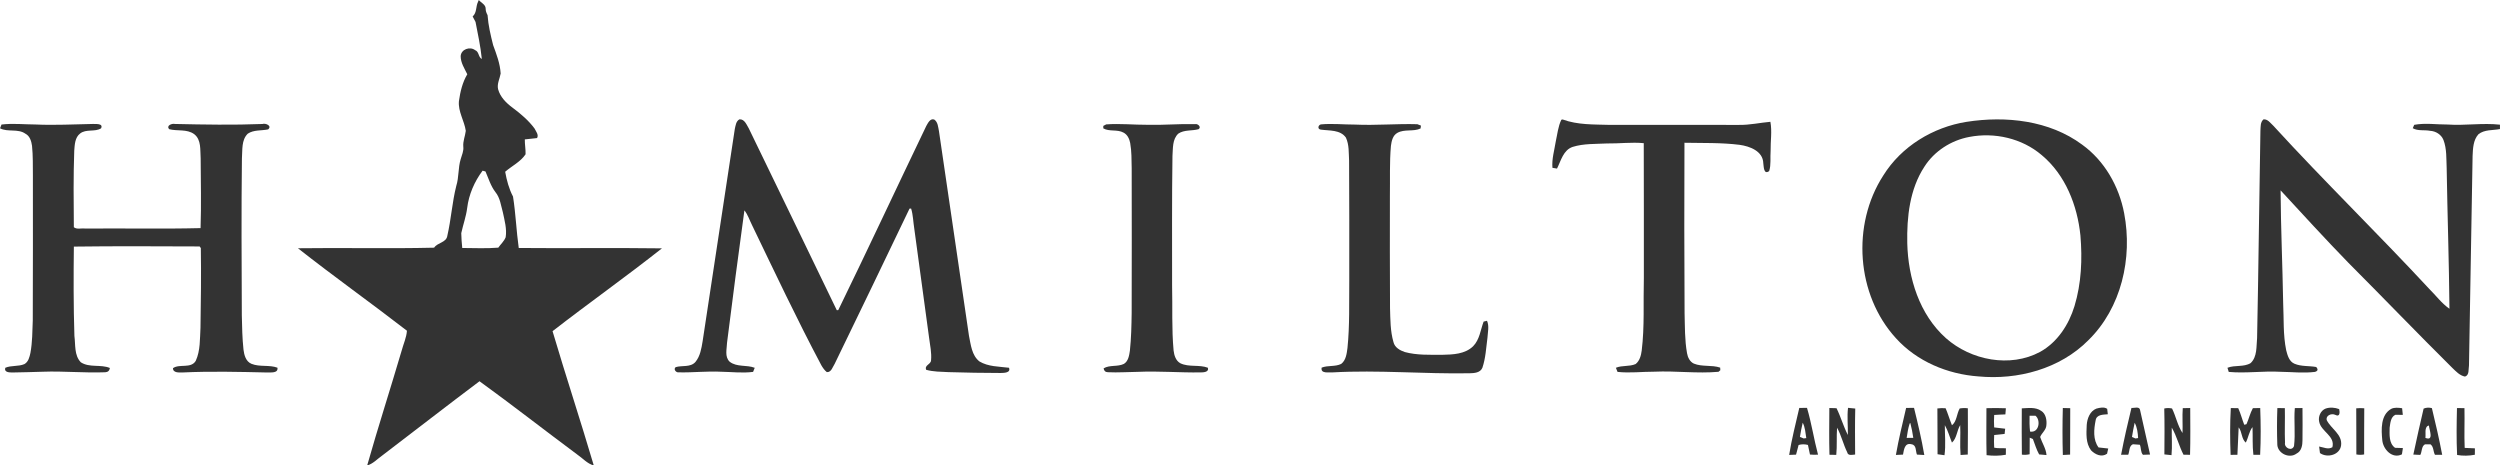<?xml version="1.0" encoding="UTF-8"?>
<!DOCTYPE svg  PUBLIC '-//W3C//DTD SVG 1.1//EN'  'http://www.w3.org/Graphics/SVG/1.1/DTD/svg11.dtd'>
<svg width="574px" height="106.87px" enable-background="new 214.93 43.398 574 106.874" version="1.1" viewBox="214.93 43.398 574 106.874" xml:space="preserve" xmlns="http://www.w3.org/2000/svg">
<g fill="#333">
	<path d="m324.69 43.787l0.166-0.389c0.521 0.636 1.563 1.037 1.575 1.97-0.011 0.544 0.184 1.031 0.436 1.501 0.16 2.337 0.71 4.622 1.277 6.879 0.773 2.113 1.604 4.256 1.73 6.529-0.201 1.191-0.876 2.36-0.59 3.597 0.481 1.799 1.868 3.173 3.322 4.25 1.85 1.386 3.649 2.898 5.035 4.76 0.315 0.67 1.037 1.455 0.59 2.217-0.939 0.137-1.878 0.178-2.812 0.304-0.012 1.14 0.206 2.274 0.177 3.414-1.157 1.741-3.139 2.675-4.685 4.015 0.344 1.941 0.871 3.935 1.799 5.693 0.624 3.912 0.761 7.887 1.317 11.811 10.957 0.108 21.92-0.069 32.877 0.085-8.236 6.507-16.828 12.579-25.116 19.017 3.047 10.31 6.427 20.522 9.468 30.832-1.506-0.406-2.549-1.666-3.803-2.514-7.503-5.573-14.869-11.342-22.436-16.822-7.486 5.624-14.886 11.375-22.333 17.052-1.128 0.789-2.096 1.9-3.459 2.284 2.509-8.844 5.338-17.595 7.933-26.416 0.401-1.5 1.088-2.956 1.197-4.519-8.271-6.398-16.817-12.47-25.03-18.937 10.418-0.148 20.86 0.126 31.273-0.132 0.79-1.214 2.818-1.134 3.036-2.761 0.871-3.774 1.1-7.669 2.05-11.427 0.625-1.993 0.401-4.129 1.008-6.123 0.27-0.951 0.728-1.891 0.602-2.904-0.104-1.237 0.429-2.4 0.573-3.608-0.327-2.32-1.804-4.428-1.575-6.833 0.303-2.148 0.802-4.284 1.919-6.163-0.642-1.323-1.524-2.641-1.519-4.17 0.104-1.581 2.137-2.274 3.322-1.363 0.922 0.338 0.71 1.627 1.535 2.022-0.286-2.864-0.894-5.676-1.443-8.5-0.218-0.418-0.441-0.842-0.664-1.26 1.007-0.887 0.681-2.279 1.248-3.391m1.037 38.8c-1.867 2.485-3.162 5.464-3.54 8.563-0.247 1.97-0.939 3.843-1.358 5.779 0.023 1.134 0.104 2.274 0.224 3.408 2.755 5e-3 5.533 0.154 8.276-0.074 0.562-0.797 1.34-1.479 1.695-2.389 0.304-1.919-0.252-3.821-0.636-5.688-0.452-1.586-0.63-3.356-1.718-4.68-1.083-1.409-1.581-3.127-2.28-4.731-0.165-0.045-0.497-0.142-0.663-0.188z"/>
	<path d="m384.72 70.794c1.168-0.063 1.621 1.26 2.125 2.079 6.759 13.907 13.472 27.831 20.208 41.75l0.338-0.023c6.845-14.044 13.449-28.215 20.219-42.299 0.383-0.653 0.876-1.77 1.815-1.46 0.865 0.596 0.888 1.747 1.088 2.675 2.302 15.66 4.582 31.325 6.89 46.984 0.43 2.051 0.63 4.491 2.4 5.888 2.033 1.221 4.502 1.163 6.787 1.449 0.481 1.197-1.203 1.186-1.907 1.203-4.015-0.012-8.03-0.069-12.04-0.2-1.696-0.086-3.414-0.074-5.063-0.527-0.458-1.094 1.088-1.23 1.117-2.182 0.161-1.719-0.223-3.42-0.441-5.109-1.146-8.408-2.274-16.816-3.425-25.225-0.24-1.5-0.258-3.053-0.71-4.513l-0.366 0.011c-5.716 11.885-11.404 23.793-17.189 35.65-0.47 0.698-0.75 1.959-1.799 1.896-0.527-0.418-0.905-0.974-1.243-1.541-5.625-10.585-10.728-21.434-15.935-32.224-0.573-1.128-0.945-2.377-1.747-3.374-1.397 10.114-2.703 20.241-3.986 30.374-0.04 1.438-0.596 3.248 0.607 4.382 1.655 1.288 3.912 0.664 5.751 1.392-0.092 0.235-0.281 0.705-0.378 0.939-2.429 0.315-4.875 6e-3 -7.309-0.034-3.253-0.172-6.501 0.217-9.754 0.138-0.619 0.108-1.3-0.717-0.71-1.197 1.489-0.447 3.408 0.109 4.542-1.197 1.094-1.329 1.369-3.093 1.644-4.742 2.48-16.244 4.926-32.494 7.389-48.743 0.189-0.794 0.269-1.802 1.082-2.22z"/>
	<path d="m573.72 70.828c3.42 1.271 7.132 1.128 10.724 1.243 9.932 0.023 19.863 0.023 29.795 5e-3 2.418 0.041 4.777-0.504 7.177-0.71 0.407 2.199 0.012 4.45 0.052 6.673-0.126 1.541 0.138 3.15-0.332 4.639-1.283 0.928-1.237-1.065-1.352-1.815-0.075-2.778-3.122-3.889-5.436-4.21-4.198-0.527-8.448-0.39-12.664-0.476-0.052 13.031-0.052 26.062 0.028 39.092 0.086 3.076 0.018 6.181 0.562 9.222 0.154 0.95 0.642 1.959 1.558 2.389 1.919 0.796 4.106 0.264 6.055 0.928l0.034 0.59-0.418 0.367c-4.897 0.44-9.823-0.252-14.732-0.023-2.817-6e-3 -5.647 0.355-8.454 0.046-0.092-0.234-0.286-0.71-0.378-0.944 1.432-0.607 3.099-0.224 4.536-0.859 0.928-0.734 1.244-1.972 1.393-3.088 0.676-5.527 0.344-11.106 0.492-16.656-0.017-10.326 0.029-20.648-0.023-30.97-2.8-0.269-5.652 0.114-8.471 0.069-2.617 0.137-5.31 0-7.841 0.785-2.166 0.722-2.692 3.173-3.604 4.983-0.263-0.04-0.784-0.131-1.048-0.177-0.178-2.028 0.441-4.01 0.751-5.997 0.377-1.684 0.532-3.465 1.288-5.041l0.308-0.065z"/>
	<path d="m734.65 70.799c0.968-0.074 1.581 0.871 2.228 1.449 11.668 12.75 24.063 24.813 35.816 37.482 1.54 1.519 2.841 3.317 4.639 4.561-0.092-10.752-0.464-21.502-0.636-32.259-0.103-2.171 0.052-4.434-0.739-6.501-0.492-1.237-1.764-2.028-3.059-2.097-1.322-0.257-2.789 0.086-3.991-0.596 0.079-0.194 0.252-0.584 0.337-0.779 2.521-0.47 5.116-0.057 7.67-0.069 4.004 0.281 8.013-0.407 12.017 0.035v1.008c-1.655 0.32-3.574 0.08-4.948 1.197-1.197 1.334-1.255 3.242-1.335 4.932-0.28 16.049-0.55 32.104-0.83 48.153-0.161 0.842 0.132 2.211-0.916 2.549-1.204-0.235-2.046-1.169-2.888-1.971-8.053-7.984-15.911-16.164-23.919-24.193-5.286-5.431-10.396-11.026-15.534-16.594 0.053 8.626 0.447 17.252 0.591 25.878 0.172 3.614-0.041 7.286 0.698 10.849 0.298 1.157 0.677 2.56 1.885 3.075 1.575 0.676 3.339 0.453 5 0.757 0.493 0.555 0.39 0.934-0.304 1.128-2.629 0.32-5.28 6e-3 -7.915-0.028-3.958-0.229-7.916 0.395-11.862 0.028-0.075-0.24-0.218-0.716-0.292-0.95 1.701-0.677 3.723-0.11 5.315-1.072 1.552-1.448 1.294-3.825 1.488-5.756 0.327-15.854 0.476-31.714 0.762-47.569 0.069-0.905-0.057-1.999 0.722-2.647z"/>
	<path d="m666.47 71.372c9.016-1.409 18.993-0.338 26.509 5.224 5.16 3.711 8.499 9.594 9.668 15.786 1.965 10.247-0.636 21.72-8.23 29.143-6.513 6.569-16.204 9.164-25.254 8.3-7.085-0.51-14.113-3.448-18.919-8.77-9.113-9.966-10.213-26.061-2.91-37.356 4.152-6.691 11.415-11.101 19.136-12.327m0.624 3.466c-4.175 0.779-8.024 3.242-10.315 6.833-3.379 5.161-4.055 11.547-3.935 17.566 0.194 7.985 2.777 16.37 8.889 21.817 5.734 5.069 14.715 6.845 21.611 3.139 3.97-2.193 6.593-6.243 7.894-10.505 1.592-5.234 1.82-10.802 1.362-16.232-0.704-6.901-3.448-13.913-8.884-18.443-4.525-3.86-10.825-5.292-16.622-4.175z"/>
	<path d="m215.27 71.991c2.583-0.315 5.189-0.017 7.778-0.011 4.388 0.206 8.77-0.04 13.157-0.12 0.625 0.034 2.509-0.184 1.919 1.002-1.397 0.894-3.437 0.092-4.811 1.191-1.197 0.917-1.237 2.566-1.346 3.947-0.206 5.848-0.149 11.713-0.092 17.567 0.688 0.578 1.77 0.178 2.612 0.309 8.827-0.086 17.665 0.121 26.485-0.103 0.183-5.327 0.051-10.682 0.022-16.021-0.148-1.89 0.207-4.273-1.512-5.573-1.672-1.197-3.838-0.63-5.705-1.117-0.773-0.836 0.629-1.369 1.306-1.203 6.696 0.149 13.391 0.269 20.093 6e-3 0.728-0.252 2.28 0.417 1.306 1.243-1.546 0.326-3.293 0.057-4.668 0.979-1.506 1.466-1.191 3.769-1.346 5.682-0.144 12.017-0.075 24.04-0.023 36.062 0.057 2.612 0.103 5.235 0.384 7.841 0.155 1.255 0.539 2.727 1.833 3.26 1.896 0.773 4.056 0.184 5.963 0.888 0.212 1.317-1.535 1.06-2.337 1.104-6.484-0.148-12.973-0.313-19.458-5e-3 -0.756 0-2.21 0.138-2.188-0.991 1.506-1.06 4.106 0.172 5.224-1.672 1.077-2.36 0.939-5.035 1.088-7.572 0.098-6.105 0.178-12.223 0.081-18.329l-0.275-0.372c-9.628-0.029-19.257-0.098-28.879 0.035-0.08 6.827-0.092 13.671 0.126 20.504 0.275 2.028-0.074 4.469 1.478 6.061 1.987 1.294 4.553 0.418 6.672 1.306-0.097 0.625-0.458 0.951-1.077 0.979-4.771 0.194-9.542-0.303-14.319-0.12-2.303 0.052-4.599 0.155-6.902 0.172-0.682-6e-3 -2.039 0.04-1.729-1.076 1.392-0.603 3.007-0.247 4.398-0.849 0.917-0.51 1.174-1.626 1.38-2.571 0.453-2.451 0.447-4.955 0.539-7.44 0.063-11.072 0.017-22.149 0.028-33.227-0.022-2.292 0.035-4.594-0.2-6.879-0.149-1.054-0.493-2.251-1.512-2.778-1.718-1.231-4.061-0.304-5.831-1.243 0.086-0.219 0.252-0.649 0.338-0.866z"/>
	<path d="m468.91 71.957c3.185-0.229 6.386 0.109 9.582 0.097 3.626 0.092 7.251-0.252 10.883-0.16 0.602-0.126 1.472 0.716 0.728 1.174-1.529 0.413-3.288 0.086-4.646 1.02-1.38 1.3-1.197 3.374-1.329 5.104-0.149 9.92-0.074 19.846-0.085 29.767 0.12 4.966-0.115 9.954 0.343 14.908 0.126 1.112 0.51 2.372 1.558 2.939 1.971 0.951 4.302 0.264 6.313 1.025 0.32 1.042-1.065 1.071-1.707 1.076-4.783 0.069-9.565-0.343-14.342-0.132-2.297 0.023-4.599 0.201-6.896 0.086-0.573-0.011-0.905-0.309-0.997-0.888 1.397-0.842 3.202-0.309 4.668-1.025 1.025-0.636 1.197-1.93 1.369-3.024 0.309-2.881 0.366-5.773 0.407-8.666 0.034-11.071 0.028-22.143 5e-3 -33.209-0.04-1.942 0-3.895-0.343-5.808-0.178-0.951-0.642-1.947-1.541-2.4-1.426-0.796-3.265-0.166-4.639-0.974l5e-3 -0.562c0.165-0.085 0.498-0.263 0.664-0.348z"/>
	<path d="m518.18 71.962c2.605-0.247 5.246 0.046 7.864 0.04 4.771 0.229 9.542-0.229 14.308-0.086 0.206 0.08 0.619 0.241 0.83 0.321l-0.086 0.659c-1.649 0.785-3.7 0.086-5.326 1.008-1.071 0.584-1.335 1.879-1.483 2.99-0.338 3.803-0.172 7.629-0.235 11.444 0 8.592-0.034 17.184 0.029 25.78 0.08 2.618 0.052 5.287 0.79 7.83 0.287 1.231 1.478 1.901 2.589 2.279 2.801 0.757 5.745 0.625 8.626 0.636 2.435-0.052 5.207-0.143 7.068-1.959 1.507-1.523 1.701-3.763 2.417-5.664 0.194-0.046 0.584-0.138 0.779-0.189 0.544 1.231 0.172 2.606 0.103 3.895-0.31 2.304-0.412 4.686-1.168 6.897-0.481 1.156-1.867 1.236-2.938 1.26-10.488 0.188-20.97-0.791-31.457-0.2-0.848-0.081-2.801 0.378-2.509-1.095 1.426-0.567 3.075-0.166 4.479-0.848 1.116-0.848 1.277-2.377 1.449-3.666 0.526-5.144 0.36-10.321 0.412-15.481-0.012-9.165 0.034-18.334-0.04-27.505-0.104-1.776 0.04-3.666-0.733-5.321-1.306-1.844-3.792-1.546-5.756-1.827-0.797-0.098-0.666-0.997-0.012-1.198z"/>
	<path d="m628.05 137.06c0.441 0 1.329-7e-3 1.771-0.012 1.042 3.517 1.587 7.188 2.531 10.739-0.624 0.046-1.243 0.04-1.85-0.022-0.173-0.733-0.327-1.467-0.465-2.205-0.721-0.195-1.438-0.195-2.147 0.011-0.212 0.733-0.361 1.483-0.584 2.217-0.396 0.012-1.186 0.046-1.581 0.063 0.584-3.632 1.495-7.206 2.325-10.791m0.791 3.39c-0.246 1.082-0.487 2.165-0.642 3.265 0.212 0.086 0.642 0.264 0.858 0.354l0.602-0.08c-0.188-1.191-0.263-2.451-0.818-3.539z"/>
	<path d="m634.95 137.08c0.412 0.011 1.237 0.034 1.649 0.046 0.991 1.993 1.575 4.17 2.606 6.151 0.034-2.079-0.206-4.17 0.034-6.237 0.418 0.04 1.248 0.12 1.661 0.166-0.086 3.517-0.052 7.033-0.029 10.557-0.642 0.051-1.644 0.354-1.826-0.533-0.899-1.821-1.335-3.849-2.32-5.624-0.16 2.072 0.029 4.163-0.184 6.237-0.39-6e-3 -1.168-0.023-1.563-0.029-0.102-3.575-0.045-7.16-0.028-10.734z"/>
	<path d="m652.58 137.06c0.452 0 1.363-7e-3 1.815-0.012 0.883 3.579 1.741 7.188 2.36 10.825-0.424-0.022-1.266-0.074-1.69-0.098-0.343-0.836-0.068-2.188-1.248-2.371-1.604-0.424-1.735 1.301-1.953 2.377-0.406 0.018-1.22 0.058-1.633 0.074 0.631-3.625 1.524-7.21 2.349-10.795m0.814 3.573c-0.35 1.077-0.527 2.2-0.688 3.311 0.384 0 1.14-5e-3 1.518-0.011-0.154-1.151-0.39-2.291-0.682-3.414l-0.148 0.114z"/>
	<path d="m659.76 137.18c0.625-0.085 1.249-0.097 1.891-0.046 0.55 1.272 0.922 2.612 1.455 3.901 1.122-0.859 1.082-2.641 1.775-3.85 0.612-0.108 1.236-0.12 1.873-0.04 0.011 3.54 0.034 7.086-0.018 10.62-0.412 0.028-1.237 0.08-1.649 0.103-0.189-2.279 0.022-4.57-0.086-6.856-0.785 1.249-0.768 3.024-1.896 4.01-0.545-1.34-0.917-2.749-1.633-4.003-0.012 2.297 0.24 4.615-0.08 6.901-0.401-0.058-1.197-0.166-1.593-0.224-0.045-3.506 0.018-7.016-0.039-10.516z"/>
	<path d="m671.02 137.12c1.489-0.046 2.979-0.046 4.468 0.017-0.028 0.35-0.086 1.054-0.115 1.41-0.864 0.057-1.724 0.04-2.571 0.131-0.063 0.951-0.069 1.908-6e-3 2.858 0.831 0.126 1.679 0.172 2.526 0.299-0.028 0.297-0.092 0.898-0.126 1.196-0.802 0.12-1.604 0.144-2.395 0.252-0.063 0.962-0.063 1.936 0 2.904 0.876 0.2 1.793 0.074 2.692 0.148-6e-3 0.373-0.012 1.111-0.018 1.478-1.461 0.264-2.961 0.281-4.422 0.092-0.09-3.596-0.033-7.194-0.033-10.785z"/>
	<path d="m679.14 137.16c1.478-0.057 3.145-0.338 4.445 0.573 1.082 0.641 1.328 2.137 1.202 3.293-0.046 1.1-1.054 1.753-1.432 2.703 0.452 1.393 1.352 2.682 1.46 4.153-0.423-0.034-1.271-0.109-1.689-0.144-0.63-1.111-0.974-2.349-1.432-3.528l-0.733-0.315c-0.046 1.267 0.029 2.532-0.022 3.798-0.596 0.144-1.186 0.178-1.781 0.092-0.058-3.54-0.03-7.085-0.018-10.625m1.787 1.695c-0.034 1.209-0.023 2.423 0.109 3.632 2.078 0.372 2.514-2.617 1.248-3.632h-1.357z"/>
	<path d="m688.56 137.08c0.43 0.012 1.277 0.028 1.702 0.04-0.035 3.551 0.017 7.108-0.029 10.659-0.418 0.023-1.249 0.063-1.667 0.086-0.109-3.591-0.103-7.194-6e-3 -10.785z"/>
	<path d="m696.26 137.22c0.768-0.205 1.787-0.452 2.486 0.052 0.034 0.31 0.108 0.935 0.143 1.243-1.054 0.097-2.605 0.034-2.795 1.409-0.406 2.027-0.647 4.45 0.67 6.209 0.733 0.092 1.473 0.178 2.223 0.246-0.068 0.298-0.206 0.899-0.269 1.197-1.238 0.894-2.732 0.188-3.672-0.773-1.255-1.655-1.082-3.866-0.997-5.819 0.098-1.484 0.733-3.179 2.211-3.764z"/>
	<path d="m704.32 137.06c0.612 0.075 1.855-0.446 1.981 0.505 0.772 3.396 1.506 6.804 2.291 10.2-0.413 0.018-1.226 0.046-1.633 0.058-0.556-0.584-0.4-1.587-0.704-2.303-0.401-0.034-1.203-0.092-1.604-0.12-0.923 0.412-0.728 1.621-1.077 2.411-0.407 0-1.226 6e-3 -1.633 6e-3 0.684-3.602 1.514-7.188 2.379-10.757m0.739 3.409c-0.224 1.083-0.47 2.165-0.618 3.259 0.194 0.086 0.596 0.258 0.796 0.345l0.613-0.092c-0.07-1.204-0.207-2.435-0.791-3.512z"/>
	<path d="m711.85 137.19c0.596-0.131 1.191-0.131 1.787 0 0.905 1.828 1.271 3.93 2.406 5.631 0.079-1.902-0.087-3.803 0.057-5.705 0.43-6e-3 1.283-0.022 1.713-0.034 6e-3 3.579 0.068 7.165-0.041 10.739-0.371 0-1.122-0.012-1.5-0.012-1.042-2.01-1.535-4.267-2.697-6.22-0.046 2.107 0.137 4.216-0.058 6.317-0.412-0.046-1.226-0.132-1.638-0.172 0.028-3.515 0.062-7.032-0.029-10.544z"/>
	<path d="m727.13 137.09c0.425 7e-3 1.283 0.023 1.708 0.029 0.561 1.226 0.882 2.549 1.38 3.81 0.126-0.035 0.384-0.098 0.51-0.132 0.544-1.203 0.825-2.516 1.467-3.678 0.423-6e-3 1.266-0.029 1.689-0.034 0.132 3.574 0.166 7.171-0.018 10.745h-1.552c-0.252-2.113-0.114-4.244-0.201-6.363-0.813 1.014-0.938 2.417-1.546 3.557-1.025-0.882-0.819-2.474-1.633-3.5-0.114 2.097-0.166 4.193-0.286 6.295-0.39 6e-3 -1.174 0.012-1.564 0.018-0.137-3.575-0.159-7.173 0.046-10.747z"/>
	<path d="m737.82 137.09c0.43 5e-3 1.288 0.017 1.718 0.022 0.069 2.641-0.074 5.293 0.041 7.933-0.246 1.175 1.574 2.091 2.067 0.762 0.349-2.88-0.063-5.813 0.183-8.705 0.441-7e-3 1.318-0.012 1.759-0.019 0.035 2.47 0.023 4.938 0 7.4 0.012 1.141-0.234 2.532-1.38 3.071-1.599 1.191-4.199 0.017-4.394-1.953-0.102-2.835-0.102-5.676 6e-3 -8.511z"/>
	<path d="m748.93 137.2c0.984-0.332 2.102-0.24 3.081 0.132 0.161 0.642 0.235 1.913-0.899 1.317-0.853-0.43-2.273 0.16-1.941 1.243 0.985 1.964 3.574 3.236 3.288 5.722-0.247 2.239-3.168 3.013-4.857 1.811-0.046-0.373-0.144-1.129-0.194-1.501 1.002 0.166 2.062 0.762 3.047 0.16 0.676-2.612-2.612-3.568-3.036-5.859-0.266-1.181 0.342-2.589 1.511-3.025z"/>
	<path d="m755.93 137.15c0.607-0.058 1.22-0.064 1.845-7e-3 -0.053 3.534 0 7.063-0.029 10.597-0.607 0.12-1.203 0.114-1.787 0-0.029-3.528 0.017-7.062-0.029-10.59z"/>
	<path d="m763.94 137.29c0.768-0.396 1.685-0.274 2.526-0.161 0.04 0.384 0.12 1.141 0.16 1.524-0.43-6e-3 -1.288-6e-3 -1.718-0.012-1.089 0.511-1.146 1.924-1.307 2.956-0.022 1.558-0.2 3.602 1.243 4.622 0.452 0.012 1.352 0.046 1.805 0.058-0.058 0.36-0.172 1.082-0.229 1.442-2.211 1.111-4.324-1.14-4.508-3.253-0.239-2.439-0.417-5.773 2.028-7.176z"/>
	<path d="m771.4 137.22c0.584-0.251 1.22-0.292 1.901-0.114 0.859 3.551 1.685 7.125 2.365 10.723-0.418-6e-3 -1.248-6e-3 -1.661-6e-3 -0.423-0.768-0.28-1.896-1.042-2.411-0.314 0-0.939 0.011-1.255 0.011-0.824 0.453-0.652 1.662-1.064 2.424-0.401-0.023-1.203-0.058-1.604-0.075 0.768-3.524 1.519-7.047 2.36-10.552m1.02 3.941c-0.888 0.406-0.464 1.93-0.613 2.777 2.017 0.813 0.905-1.81 0.808-2.835l-0.195 0.058z"/>
	<path d="m779.06 137.09c0.43 5e-3 1.289 0.017 1.719 0.022 0.075 3.042-0.086 6.083 0.052 9.124 0.778 0.035 1.558 0.069 2.349 0.104-6e-3 0.366-0.012 1.105-0.018 1.472-1.346 0.258-2.737 0.286-4.072 0.052-0.173-3.587-0.115-7.189-0.03-10.774z"/>
</g>
</svg>
